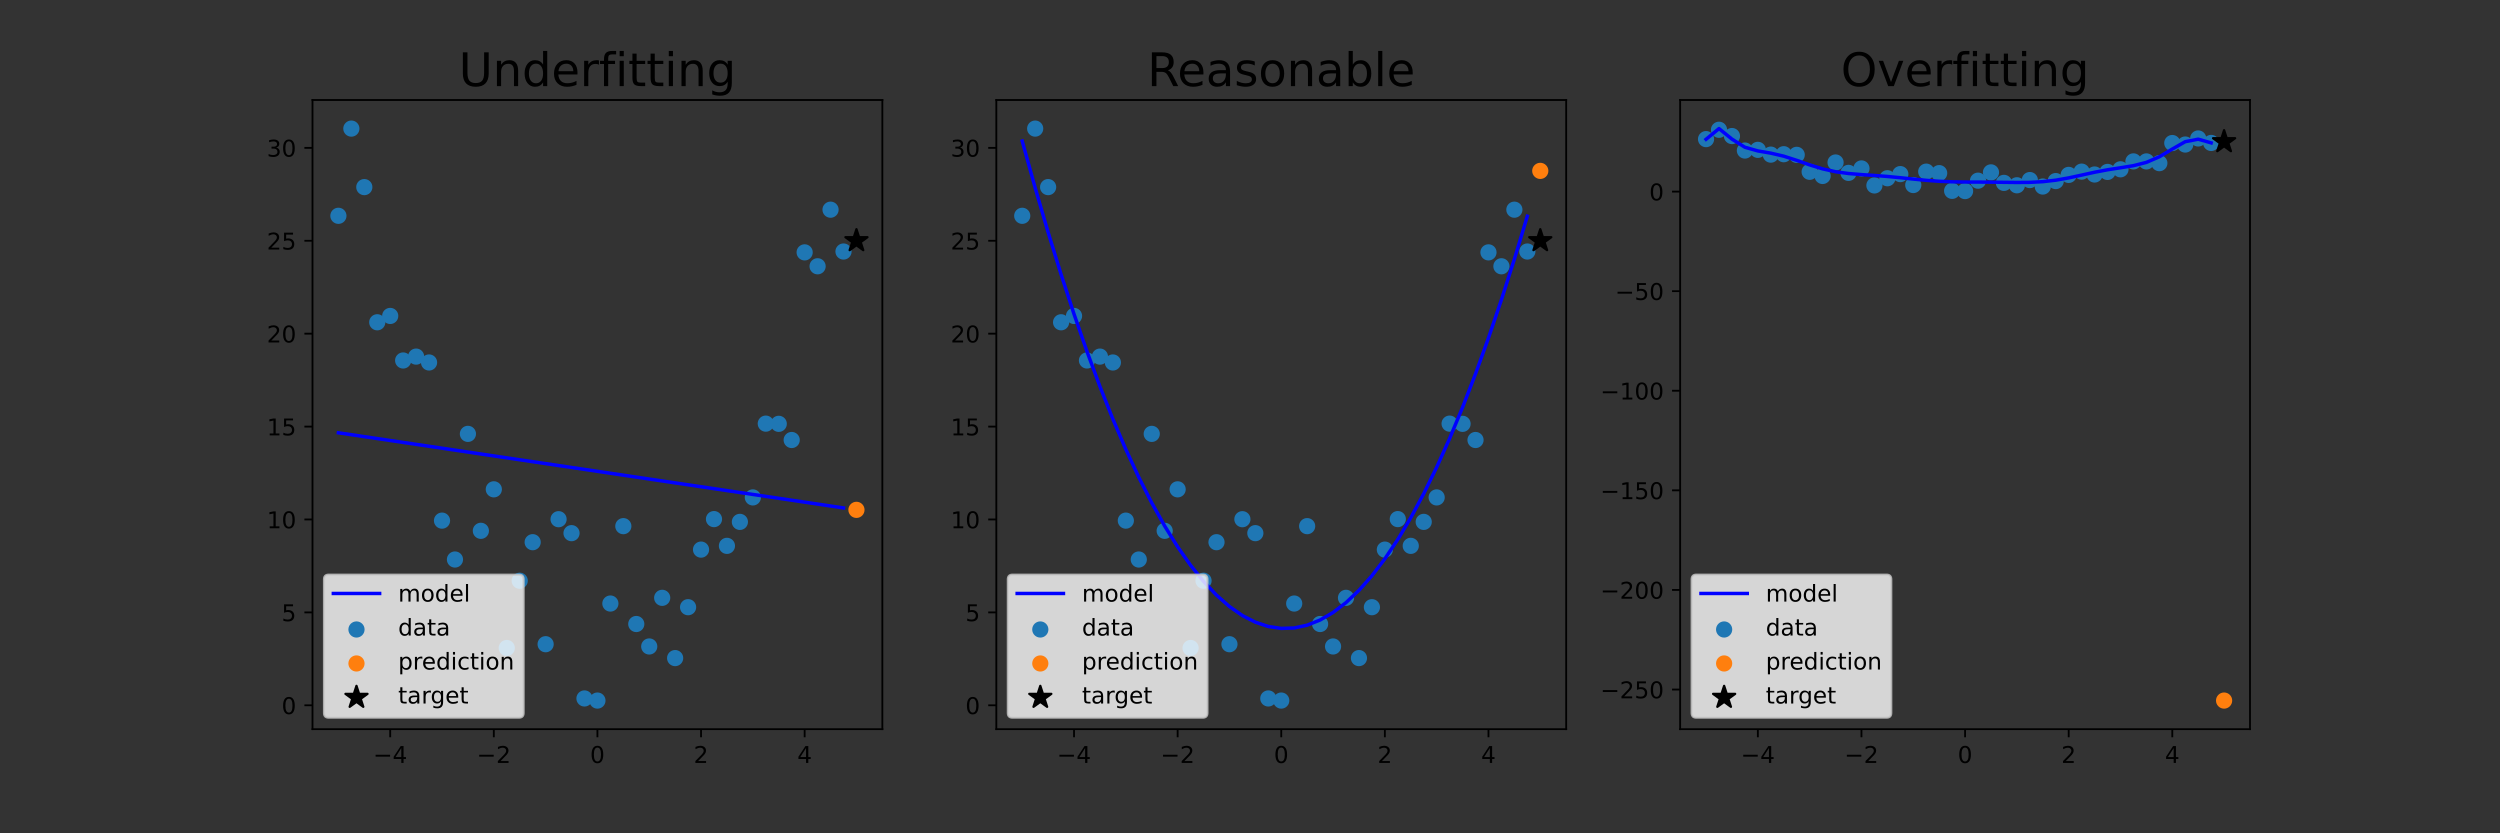 <?xml version="1.0" encoding="utf-8" standalone="no"?>
<!DOCTYPE svg PUBLIC "-//W3C//DTD SVG 1.1//EN"
  "http://www.w3.org/Graphics/SVG/1.1/DTD/svg11.dtd">
<!-- Created with matplotlib (https://matplotlib.org/) -->
<svg height="360pt" version="1.1" viewBox="0 0 1080 360" width="1080pt" xmlns="http://www.w3.org/2000/svg" xmlns:xlink="http://www.w3.org/1999/xlink">
 <rect x="0" y="0" width="1080" height="360" fill="#333333" stroke="none"/>
 <defs>
  <style type="text/css">*{stroke-linecap:butt;stroke-linejoin:round;}</style>
 </defs>
 <g id="figure_1">
  <g id="patch_1">
   <path d="M 0 360 
L 1080 360 
L 1080 0 
L 0 0 
z
" style="fill:none;"/>
  </g>
  <g id="axes_1">
   <g id="patch_2">
    <path d="M 135 315 
L 381.176 315 
L 381.176 43.2 
L 135 43.2 
z
" style="fill:none;"/>
   </g>
   <g id="PathCollection_1">
    <defs>
     <path d="M 0 3 
C 0.796 3 1.559 2.684 2.121 2.121 
C 2.684 1.559 3 0.796 3 0 
C 3 -0.796 2.684 -1.559 2.121 -2.121 
C 1.559 -2.684 0.796 -3 0 -3 
C -0.796 -3 -1.559 -2.684 -2.121 -2.121 
C -2.684 -1.559 -3 -0.796 -3 0 
C -3 0.796 -2.684 1.559 -2.121 2.121 
C -1.559 2.684 -0.796 3 0 3 
z
" id="mae44c4debd" style="stroke:#1f77b4;"/>
    </defs>
    <g clip-path="url(#p3134bea284)">
     <use style="fill:#1f77b4;stroke:#1f77b4;" x="146.19" xlink:href="#mae44c4debd" y="93.227"/>
     <use style="fill:#1f77b4;stroke:#1f77b4;" x="151.785" xlink:href="#mae44c4debd" y="55.555"/>
     <use style="fill:#1f77b4;stroke:#1f77b4;" x="157.38" xlink:href="#mae44c4debd" y="80.832"/>
     <use style="fill:#1f77b4;stroke:#1f77b4;" x="162.975" xlink:href="#mae44c4debd" y="139.225"/>
     <use style="fill:#1f77b4;stroke:#1f77b4;" x="168.57" xlink:href="#mae44c4debd" y="136.487"/>
     <use style="fill:#1f77b4;stroke:#1f77b4;" x="174.164" xlink:href="#mae44c4debd" y="155.727"/>
     <use style="fill:#1f77b4;stroke:#1f77b4;" x="179.759" xlink:href="#mae44c4debd" y="154.053"/>
     <use style="fill:#1f77b4;stroke:#1f77b4;" x="185.354" xlink:href="#mae44c4debd" y="156.592"/>
     <use style="fill:#1f77b4;stroke:#1f77b4;" x="190.949" xlink:href="#mae44c4debd" y="224.911"/>
     <use style="fill:#1f77b4;stroke:#1f77b4;" x="196.544" xlink:href="#mae44c4debd" y="241.708"/>
     <use style="fill:#1f77b4;stroke:#1f77b4;" x="202.139" xlink:href="#mae44c4debd" y="187.432"/>
     <use style="fill:#1f77b4;stroke:#1f77b4;" x="207.734" xlink:href="#mae44c4debd" y="229.313"/>
     <use style="fill:#1f77b4;stroke:#1f77b4;" x="213.329" xlink:href="#mae44c4debd" y="211.391"/>
     <use style="fill:#1f77b4;stroke:#1f77b4;" x="218.924" xlink:href="#mae44c4debd" y="279.936"/>
     <use style="fill:#1f77b4;stroke:#1f77b4;" x="224.519" xlink:href="#mae44c4debd" y="250.876"/>
     <use style="fill:#1f77b4;stroke:#1f77b4;" x="230.114" xlink:href="#mae44c4debd" y="234.228"/>
     <use style="fill:#1f77b4;stroke:#1f77b4;" x="235.709" xlink:href="#mae44c4debd" y="278.298"/>
     <use style="fill:#1f77b4;stroke:#1f77b4;" x="241.303" xlink:href="#mae44c4debd" y="224.296"/>
     <use style="fill:#1f77b4;stroke:#1f77b4;" x="246.898" xlink:href="#mae44c4debd" y="230.323"/>
     <use style="fill:#1f77b4;stroke:#1f77b4;" x="252.493" xlink:href="#mae44c4debd" y="301.731"/>
     <use style="fill:#1f77b4;stroke:#1f77b4;" x="258.088" xlink:href="#mae44c4debd" y="302.645"/>
     <use style="fill:#1f77b4;stroke:#1f77b4;" x="263.683" xlink:href="#mae44c4debd" y="260.727"/>
     <use style="fill:#1f77b4;stroke:#1f77b4;" x="269.278" xlink:href="#mae44c4debd" y="227.296"/>
     <use style="fill:#1f77b4;stroke:#1f77b4;" x="274.873" xlink:href="#mae44c4debd" y="269.573"/>
     <use style="fill:#1f77b4;stroke:#1f77b4;" x="280.468" xlink:href="#mae44c4debd" y="279.274"/>
     <use style="fill:#1f77b4;stroke:#1f77b4;" x="286.063" xlink:href="#mae44c4debd" y="258.262"/>
     <use style="fill:#1f77b4;stroke:#1f77b4;" x="291.658" xlink:href="#mae44c4debd" y="284.296"/>
     <use style="fill:#1f77b4;stroke:#1f77b4;" x="297.253" xlink:href="#mae44c4debd" y="262.31"/>
     <use style="fill:#1f77b4;stroke:#1f77b4;" x="302.848" xlink:href="#mae44c4debd" y="237.431"/>
     <use style="fill:#1f77b4;stroke:#1f77b4;" x="308.443" xlink:href="#mae44c4debd" y="224.252"/>
     <use style="fill:#1f77b4;stroke:#1f77b4;" x="314.037" xlink:href="#mae44c4debd" y="235.809"/>
     <use style="fill:#1f77b4;stroke:#1f77b4;" x="319.632" xlink:href="#mae44c4debd" y="225.452"/>
     <use style="fill:#1f77b4;stroke:#1f77b4;" x="325.227" xlink:href="#mae44c4debd" y="214.883"/>
     <use style="fill:#1f77b4;stroke:#1f77b4;" x="330.822" xlink:href="#mae44c4debd" y="183.01"/>
     <use style="fill:#1f77b4;stroke:#1f77b4;" x="336.417" xlink:href="#mae44c4debd" y="183.096"/>
     <use style="fill:#1f77b4;stroke:#1f77b4;" x="342.012" xlink:href="#mae44c4debd" y="190.083"/>
     <use style="fill:#1f77b4;stroke:#1f77b4;" x="347.607" xlink:href="#mae44c4debd" y="109.023"/>
     <use style="fill:#1f77b4;stroke:#1f77b4;" x="353.202" xlink:href="#mae44c4debd" y="115.033"/>
     <use style="fill:#1f77b4;stroke:#1f77b4;" x="358.797" xlink:href="#mae44c4debd" y="90.584"/>
     <use style="fill:#1f77b4;stroke:#1f77b4;" x="364.392" xlink:href="#mae44c4debd" y="108.656"/>
    </g>
   </g>
   <g id="PathCollection_2">
    <defs>
     <path d="M 0 3 
C 0.796 3 1.559 2.684 2.121 2.121 
C 2.684 1.559 3 0.796 3 0 
C 3 -0.796 2.684 -1.559 2.121 -2.121 
C 1.559 -2.684 0.796 -3 0 -3 
C -0.796 -3 -1.559 -2.684 -2.121 -2.121 
C -2.684 -1.559 -3 -0.796 -3 0 
C -3 0.796 -2.684 1.559 -2.121 2.121 
C -1.559 2.684 -0.796 3 0 3 
z
" id="md4ec9410ed" style="stroke:#ff7f0e;"/>
    </defs>
    <g clip-path="url(#p3134bea284)">
     <use style="fill:#ff7f0e;stroke:#ff7f0e;" x="369.987" xlink:href="#md4ec9410ed" y="220.257"/>
    </g>
   </g>
   <g id="PathCollection_3">
    <defs>
     <path d="M 0 -5 
L -1.123 -1.545 
L -4.755 -1.545 
L -1.816 0.59 
L -2.939 4.045 
L -0 1.91 
L 2.939 4.045 
L 1.816 0.59 
L 4.755 -1.545 
L 1.123 -1.545 
z
" id="m649efeecb3" style="stroke:#000000;"/>
    </defs>
    <g clip-path="url(#p3134bea284)">
     <use style="stroke:#000000;" x="369.987" xlink:href="#m649efeecb3" y="104.012"/>
    </g>
   </g>
   <g id="matplotlib.axis_1">
    <g id="xtick_1">
     <g id="line2d_1">
      <defs>
       <path d="M 0 0 
L 0 3.5 
" id="mc86f9c9533" style="stroke:#000000;stroke-width:0.8;"/>
      </defs>
      <g>
       <use style="stroke:#000000;stroke-width:0.8;" x="168.57" xlink:href="#mc86f9c9533" y="315"/>
      </g>
     </g>
     <g id="text_1">
      <!-- −4 -->
      <g transform="translate(161.198 329.598)scale(0.1 -0.1)">
       <defs>
        <path d="M 10.594 35.5 
L 73.188 35.5 
L 73.188 27.203 
L 10.594 27.203 
z
" id="DejaVuSans-8722"/>
        <path d="M 37.797 64.312 
L 12.891 25.391 
L 37.797 25.391 
z
M 35.203 72.906 
L 47.609 72.906 
L 47.609 25.391 
L 58.016 25.391 
L 58.016 17.188 
L 47.609 17.188 
L 47.609 0 
L 37.797 0 
L 37.797 17.188 
L 4.891 17.188 
L 4.891 26.703 
z
" id="DejaVuSans-52"/>
       </defs>
       <use xlink:href="#DejaVuSans-8722"/>
       <use x="83.789" xlink:href="#DejaVuSans-52"/>
      </g>
     </g>
    </g>
    <g id="xtick_2">
     <g id="line2d_2">
      <g>
       <use style="stroke:#000000;stroke-width:0.8;" x="213.329" xlink:href="#mc86f9c9533" y="315"/>
      </g>
     </g>
     <g id="text_2">
      <!-- −2 -->
      <g transform="translate(205.958 329.598)scale(0.1 -0.1)">
       <defs>
        <path d="M 19.188 8.297 
L 53.609 8.297 
L 53.609 0 
L 7.328 0 
L 7.328 8.297 
Q 12.938 14.109 22.625 23.891 
Q 32.328 33.688 34.812 36.531 
Q 39.547 41.844 41.422 45.531 
Q 43.312 49.219 43.312 52.781 
Q 43.312 58.594 39.234 62.25 
Q 35.156 65.922 28.609 65.922 
Q 23.969 65.922 18.812 64.312 
Q 13.672 62.703 7.812 59.422 
L 7.812 69.391 
Q 13.766 71.781 18.938 73 
Q 24.125 74.219 28.422 74.219 
Q 39.75 74.219 46.484 68.547 
Q 53.219 62.891 53.219 53.422 
Q 53.219 48.922 51.531 44.891 
Q 49.859 40.875 45.406 35.406 
Q 44.188 33.984 37.641 27.219 
Q 31.109 20.453 19.188 8.297 
z
" id="DejaVuSans-50"/>
       </defs>
       <use xlink:href="#DejaVuSans-8722"/>
       <use x="83.789" xlink:href="#DejaVuSans-50"/>
      </g>
     </g>
    </g>
    <g id="xtick_3">
     <g id="line2d_3">
      <g>
       <use style="stroke:#000000;stroke-width:0.8;" x="258.088" xlink:href="#mc86f9c9533" y="315"/>
      </g>
     </g>
     <g id="text_3">
      <!-- 0 -->
      <g transform="translate(254.907 329.598)scale(0.1 -0.1)">
       <defs>
        <path d="M 31.781 66.406 
Q 24.172 66.406 20.328 58.906 
Q 16.5 51.422 16.5 36.375 
Q 16.5 21.391 20.328 13.891 
Q 24.172 6.391 31.781 6.391 
Q 39.453 6.391 43.281 13.891 
Q 47.125 21.391 47.125 36.375 
Q 47.125 51.422 43.281 58.906 
Q 39.453 66.406 31.781 66.406 
z
M 31.781 74.219 
Q 44.047 74.219 50.516 64.516 
Q 56.984 54.828 56.984 36.375 
Q 56.984 17.969 50.516 8.266 
Q 44.047 -1.422 31.781 -1.422 
Q 19.531 -1.422 13.062 8.266 
Q 6.594 17.969 6.594 36.375 
Q 6.594 54.828 13.062 64.516 
Q 19.531 74.219 31.781 74.219 
z
" id="DejaVuSans-48"/>
       </defs>
       <use xlink:href="#DejaVuSans-48"/>
      </g>
     </g>
    </g>
    <g id="xtick_4">
     <g id="line2d_4">
      <g>
       <use style="stroke:#000000;stroke-width:0.8;" x="302.848" xlink:href="#mc86f9c9533" y="315"/>
      </g>
     </g>
     <g id="text_4">
      <!-- 2 -->
      <g transform="translate(299.666 329.598)scale(0.1 -0.1)">
       <use xlink:href="#DejaVuSans-50"/>
      </g>
     </g>
    </g>
    <g id="xtick_5">
     <g id="line2d_5">
      <g>
       <use style="stroke:#000000;stroke-width:0.8;" x="347.607" xlink:href="#mc86f9c9533" y="315"/>
      </g>
     </g>
     <g id="text_5">
      <!-- 4 -->
      <g transform="translate(344.426 329.598)scale(0.1 -0.1)">
       <use xlink:href="#DejaVuSans-52"/>
      </g>
     </g>
    </g>
   </g>
   <g id="matplotlib.axis_2">
    <g id="ytick_1">
     <g id="line2d_6">
      <defs>
       <path d="M 0 0 
L -3.5 0 
" id="m748279059e" style="stroke:#000000;stroke-width:0.8;"/>
      </defs>
      <g>
       <use style="stroke:#000000;stroke-width:0.8;" x="135" xlink:href="#m748279059e" y="304.688"/>
      </g>
     </g>
     <g id="text_6">
      <!-- 0 -->
      <g transform="translate(121.638 308.487)scale(0.1 -0.1)">
       <use xlink:href="#DejaVuSans-48"/>
      </g>
     </g>
    </g>
    <g id="ytick_2">
     <g id="line2d_7">
      <g>
       <use style="stroke:#000000;stroke-width:0.8;" x="135" xlink:href="#m748279059e" y="264.553"/>
      </g>
     </g>
     <g id="text_7">
      <!-- 5 -->
      <g transform="translate(121.638 268.352)scale(0.1 -0.1)">
       <defs>
        <path d="M 10.797 72.906 
L 49.516 72.906 
L 49.516 64.594 
L 19.828 64.594 
L 19.828 46.734 
Q 21.969 47.469 24.109 47.828 
Q 26.266 48.188 28.422 48.188 
Q 40.625 48.188 47.75 41.5 
Q 54.891 34.812 54.891 23.391 
Q 54.891 11.625 47.562 5.094 
Q 40.234 -1.422 26.906 -1.422 
Q 22.312 -1.422 17.547 -0.641 
Q 12.797 0.141 7.719 1.703 
L 7.719 11.625 
Q 12.109 9.234 16.797 8.062 
Q 21.484 6.891 26.703 6.891 
Q 35.156 6.891 40.078 11.328 
Q 45.016 15.766 45.016 23.391 
Q 45.016 31 40.078 35.438 
Q 35.156 39.891 26.703 39.891 
Q 22.75 39.891 18.812 39.016 
Q 14.891 38.141 10.797 36.281 
z
" id="DejaVuSans-53"/>
       </defs>
       <use xlink:href="#DejaVuSans-53"/>
      </g>
     </g>
    </g>
    <g id="ytick_3">
     <g id="line2d_8">
      <g>
       <use style="stroke:#000000;stroke-width:0.8;" x="135" xlink:href="#m748279059e" y="224.418"/>
      </g>
     </g>
     <g id="text_8">
      <!-- 10 -->
      <g transform="translate(115.275 228.217)scale(0.1 -0.1)">
       <defs>
        <path d="M 12.406 8.297 
L 28.516 8.297 
L 28.516 63.922 
L 10.984 60.406 
L 10.984 69.391 
L 28.422 72.906 
L 38.281 72.906 
L 38.281 8.297 
L 54.391 8.297 
L 54.391 0 
L 12.406 0 
z
" id="DejaVuSans-49"/>
       </defs>
       <use xlink:href="#DejaVuSans-49"/>
       <use x="63.623" xlink:href="#DejaVuSans-48"/>
      </g>
     </g>
    </g>
    <g id="ytick_4">
     <g id="line2d_9">
      <g>
       <use style="stroke:#000000;stroke-width:0.8;" x="135" xlink:href="#m748279059e" y="184.283"/>
      </g>
     </g>
     <g id="text_9">
      <!-- 15 -->
      <g transform="translate(115.275 188.082)scale(0.1 -0.1)">
       <use xlink:href="#DejaVuSans-49"/>
       <use x="63.623" xlink:href="#DejaVuSans-53"/>
      </g>
     </g>
    </g>
    <g id="ytick_5">
     <g id="line2d_10">
      <g>
       <use style="stroke:#000000;stroke-width:0.8;" x="135" xlink:href="#m748279059e" y="144.148"/>
      </g>
     </g>
     <g id="text_10">
      <!-- 20 -->
      <g transform="translate(115.275 147.947)scale(0.1 -0.1)">
       <use xlink:href="#DejaVuSans-50"/>
       <use x="63.623" xlink:href="#DejaVuSans-48"/>
      </g>
     </g>
    </g>
    <g id="ytick_6">
     <g id="line2d_11">
      <g>
       <use style="stroke:#000000;stroke-width:0.8;" x="135" xlink:href="#m748279059e" y="104.012"/>
      </g>
     </g>
     <g id="text_11">
      <!-- 25 -->
      <g transform="translate(115.275 107.812)scale(0.1 -0.1)">
       <use xlink:href="#DejaVuSans-50"/>
       <use x="63.623" xlink:href="#DejaVuSans-53"/>
      </g>
     </g>
    </g>
    <g id="ytick_7">
     <g id="line2d_12">
      <g>
       <use style="stroke:#000000;stroke-width:0.8;" x="135" xlink:href="#m748279059e" y="63.877"/>
      </g>
     </g>
     <g id="text_12">
      <!-- 30 -->
      <g transform="translate(115.275 67.676)scale(0.1 -0.1)">
       <defs>
        <path d="M 40.578 39.312 
Q 47.656 37.797 51.625 33 
Q 55.609 28.219 55.609 21.188 
Q 55.609 10.406 48.188 4.484 
Q 40.766 -1.422 27.094 -1.422 
Q 22.516 -1.422 17.656 -0.516 
Q 12.797 0.391 7.625 2.203 
L 7.625 11.719 
Q 11.719 9.328 16.594 8.109 
Q 21.484 6.891 26.812 6.891 
Q 36.078 6.891 40.938 10.547 
Q 45.797 14.203 45.797 21.188 
Q 45.797 27.641 41.281 31.266 
Q 36.766 34.906 28.719 34.906 
L 20.219 34.906 
L 20.219 43.016 
L 29.109 43.016 
Q 36.375 43.016 40.234 45.922 
Q 44.094 48.828 44.094 54.297 
Q 44.094 59.906 40.109 62.906 
Q 36.141 65.922 28.719 65.922 
Q 24.656 65.922 20.016 65.031 
Q 15.375 64.156 9.812 62.312 
L 9.812 71.094 
Q 15.438 72.656 20.344 73.438 
Q 25.25 74.219 29.594 74.219 
Q 40.828 74.219 47.359 69.109 
Q 53.906 64.016 53.906 55.328 
Q 53.906 49.266 50.438 45.094 
Q 46.969 40.922 40.578 39.312 
z
" id="DejaVuSans-51"/>
       </defs>
       <use xlink:href="#DejaVuSans-51"/>
       <use x="63.623" xlink:href="#DejaVuSans-48"/>
      </g>
     </g>
    </g>
   </g>
   <g id="line2d_13">
    <path clip-path="url(#p3134bea284)" d="M 146.19 186.967 
L 151.785 187.799 
L 157.38 188.632 
L 162.975 189.464 
L 168.57 190.296 
L 174.164 191.128 
L 179.759 191.961 
L 185.354 192.793 
L 190.949 193.625 
L 196.544 194.457 
L 202.139 195.29 
L 207.734 196.122 
L 213.329 196.954 
L 218.924 197.786 
L 224.519 198.619 
L 230.114 199.451 
L 235.709 200.283 
L 241.303 201.115 
L 246.898 201.948 
L 252.493 202.78 
L 258.088 203.612 
L 263.683 204.444 
L 269.278 205.277 
L 274.873 206.109 
L 280.468 206.941 
L 286.063 207.773 
L 291.658 208.606 
L 297.253 209.438 
L 302.848 210.27 
L 308.443 211.102 
L 314.037 211.935 
L 319.632 212.767 
L 325.227 213.599 
L 330.822 214.431 
L 336.417 215.264 
L 342.012 216.096 
L 347.607 216.928 
L 353.202 217.76 
L 358.797 218.593 
L 364.392 219.425 
" style="fill:none;stroke:#0000ff;stroke-linecap:square;stroke-width:1.5;"/>
   </g>
   <g id="patch_3">
    <path d="M 135 315 
L 135 43.2 
" style="fill:none;stroke:#000000;stroke-linecap:square;stroke-linejoin:miter;stroke-width:0.8;"/>
   </g>
   <g id="patch_4">
    <path d="M 381.176 315 
L 381.176 43.2 
" style="fill:none;stroke:#000000;stroke-linecap:square;stroke-linejoin:miter;stroke-width:0.8;"/>
   </g>
   <g id="patch_5">
    <path d="M 135 315 
L 381.176 315 
" style="fill:none;stroke:#000000;stroke-linecap:square;stroke-linejoin:miter;stroke-width:0.8;"/>
   </g>
   <g id="patch_6">
    <path d="M 135 43.2 
L 381.176 43.2 
" style="fill:none;stroke:#000000;stroke-linecap:square;stroke-linejoin:miter;stroke-width:0.8;"/>
   </g>
   <g id="text_13">
    <!-- Underfitting -->
    <g transform="translate(198.216 37.2)scale(0.2 -0.2)">
     <defs>
      <path d="M 8.688 72.906 
L 18.609 72.906 
L 18.609 28.609 
Q 18.609 16.891 22.844 11.734 
Q 27.094 6.594 36.625 6.594 
Q 46.094 6.594 50.344 11.734 
Q 54.594 16.891 54.594 28.609 
L 54.594 72.906 
L 64.5 72.906 
L 64.5 27.391 
Q 64.5 13.141 57.438 5.859 
Q 50.391 -1.422 36.625 -1.422 
Q 22.797 -1.422 15.734 5.859 
Q 8.688 13.141 8.688 27.391 
z
" id="DejaVuSans-85"/>
      <path d="M 54.891 33.016 
L 54.891 0 
L 45.906 0 
L 45.906 32.719 
Q 45.906 40.484 42.875 44.328 
Q 39.844 48.188 33.797 48.188 
Q 26.516 48.188 22.312 43.547 
Q 18.109 38.922 18.109 30.906 
L 18.109 0 
L 9.078 0 
L 9.078 54.688 
L 18.109 54.688 
L 18.109 46.188 
Q 21.344 51.125 25.703 53.562 
Q 30.078 56 35.797 56 
Q 45.219 56 50.047 50.172 
Q 54.891 44.344 54.891 33.016 
z
" id="DejaVuSans-110"/>
      <path d="M 45.406 46.391 
L 45.406 75.984 
L 54.391 75.984 
L 54.391 0 
L 45.406 0 
L 45.406 8.203 
Q 42.578 3.328 38.25 0.953 
Q 33.938 -1.422 27.875 -1.422 
Q 17.969 -1.422 11.734 6.484 
Q 5.516 14.406 5.516 27.297 
Q 5.516 40.188 11.734 48.094 
Q 17.969 56 27.875 56 
Q 33.938 56 38.25 53.625 
Q 42.578 51.266 45.406 46.391 
z
M 14.797 27.297 
Q 14.797 17.391 18.875 11.75 
Q 22.953 6.109 30.078 6.109 
Q 37.203 6.109 41.297 11.75 
Q 45.406 17.391 45.406 27.297 
Q 45.406 37.203 41.297 42.844 
Q 37.203 48.484 30.078 48.484 
Q 22.953 48.484 18.875 42.844 
Q 14.797 37.203 14.797 27.297 
z
" id="DejaVuSans-100"/>
      <path d="M 56.203 29.594 
L 56.203 25.203 
L 14.891 25.203 
Q 15.484 15.922 20.484 11.062 
Q 25.484 6.203 34.422 6.203 
Q 39.594 6.203 44.453 7.469 
Q 49.312 8.734 54.109 11.281 
L 54.109 2.781 
Q 49.266 0.734 44.188 -0.344 
Q 39.109 -1.422 33.891 -1.422 
Q 20.797 -1.422 13.156 6.188 
Q 5.516 13.812 5.516 26.812 
Q 5.516 40.234 12.766 48.109 
Q 20.016 56 32.328 56 
Q 43.359 56 49.781 48.891 
Q 56.203 41.797 56.203 29.594 
z
M 47.219 32.234 
Q 47.125 39.594 43.094 43.984 
Q 39.062 48.391 32.422 48.391 
Q 24.906 48.391 20.391 44.141 
Q 15.875 39.891 15.188 32.172 
z
" id="DejaVuSans-101"/>
      <path d="M 41.109 46.297 
Q 39.594 47.172 37.812 47.578 
Q 36.031 48 33.891 48 
Q 26.266 48 22.188 43.047 
Q 18.109 38.094 18.109 28.812 
L 18.109 0 
L 9.078 0 
L 9.078 54.688 
L 18.109 54.688 
L 18.109 46.188 
Q 20.953 51.172 25.484 53.578 
Q 30.031 56 36.531 56 
Q 37.453 56 38.578 55.875 
Q 39.703 55.766 41.062 55.516 
z
" id="DejaVuSans-114"/>
      <path d="M 37.109 75.984 
L 37.109 68.5 
L 28.516 68.5 
Q 23.688 68.5 21.797 66.547 
Q 19.922 64.594 19.922 59.516 
L 19.922 54.688 
L 34.719 54.688 
L 34.719 47.703 
L 19.922 47.703 
L 19.922 0 
L 10.891 0 
L 10.891 47.703 
L 2.297 47.703 
L 2.297 54.688 
L 10.891 54.688 
L 10.891 58.5 
Q 10.891 67.625 15.141 71.797 
Q 19.391 75.984 28.609 75.984 
z
" id="DejaVuSans-102"/>
      <path d="M 9.422 54.688 
L 18.406 54.688 
L 18.406 0 
L 9.422 0 
z
M 9.422 75.984 
L 18.406 75.984 
L 18.406 64.594 
L 9.422 64.594 
z
" id="DejaVuSans-105"/>
      <path d="M 18.312 70.219 
L 18.312 54.688 
L 36.812 54.688 
L 36.812 47.703 
L 18.312 47.703 
L 18.312 18.016 
Q 18.312 11.328 20.141 9.422 
Q 21.969 7.516 27.594 7.516 
L 36.812 7.516 
L 36.812 0 
L 27.594 0 
Q 17.188 0 13.234 3.875 
Q 9.281 7.766 9.281 18.016 
L 9.281 47.703 
L 2.688 47.703 
L 2.688 54.688 
L 9.281 54.688 
L 9.281 70.219 
z
" id="DejaVuSans-116"/>
      <path d="M 45.406 27.984 
Q 45.406 37.75 41.375 43.109 
Q 37.359 48.484 30.078 48.484 
Q 22.859 48.484 18.828 43.109 
Q 14.797 37.75 14.797 27.984 
Q 14.797 18.266 18.828 12.891 
Q 22.859 7.516 30.078 7.516 
Q 37.359 7.516 41.375 12.891 
Q 45.406 18.266 45.406 27.984 
z
M 54.391 6.781 
Q 54.391 -7.172 48.188 -13.984 
Q 42 -20.797 29.203 -20.797 
Q 24.469 -20.797 20.266 -20.094 
Q 16.062 -19.391 12.109 -17.922 
L 12.109 -9.188 
Q 16.062 -11.328 19.922 -12.344 
Q 23.781 -13.375 27.781 -13.375 
Q 36.625 -13.375 41.016 -8.766 
Q 45.406 -4.156 45.406 5.172 
L 45.406 9.625 
Q 42.625 4.781 38.281 2.391 
Q 33.938 0 27.875 0 
Q 17.828 0 11.672 7.656 
Q 5.516 15.328 5.516 27.984 
Q 5.516 40.672 11.672 48.328 
Q 17.828 56 27.875 56 
Q 33.938 56 38.281 53.609 
Q 42.625 51.219 45.406 46.391 
L 45.406 54.688 
L 54.391 54.688 
z
" id="DejaVuSans-103"/>
     </defs>
     <use xlink:href="#DejaVuSans-85"/>
     <use x="73.193" xlink:href="#DejaVuSans-110"/>
     <use x="136.572" xlink:href="#DejaVuSans-100"/>
     <use x="200.049" xlink:href="#DejaVuSans-101"/>
     <use x="261.572" xlink:href="#DejaVuSans-114"/>
     <use x="302.686" xlink:href="#DejaVuSans-102"/>
     <use x="337.891" xlink:href="#DejaVuSans-105"/>
     <use x="365.674" xlink:href="#DejaVuSans-116"/>
     <use x="404.883" xlink:href="#DejaVuSans-116"/>
     <use x="444.092" xlink:href="#DejaVuSans-105"/>
     <use x="471.875" xlink:href="#DejaVuSans-110"/>
     <use x="535.254" xlink:href="#DejaVuSans-103"/>
    </g>
   </g>
   <g id="legend_1">
    <g id="patch_7">
     <path d="M 142 310 
L 224.167 310 
Q 226.167 310 226.167 308 
L 226.167 250.287 
Q 226.167 248.287 224.167 248.287 
L 142 248.287 
Q 140 248.287 140 250.287 
L 140 308 
Q 140 310 142 310 
z
" style="fill:#ffffff;opacity:0.8;stroke:#cccccc;stroke-linejoin:miter;"/>
    </g>
    <g id="line2d_14">
     <path d="M 144 256.386 
L 164 256.386 
" style="fill:none;stroke:#0000ff;stroke-linecap:square;stroke-width:1.5;"/>
    </g>
    <g id="line2d_15"/>
    <g id="text_14">
     <!-- model -->
     <g transform="translate(172 259.886)scale(0.1 -0.1)">
      <defs>
       <path d="M 52 44.188 
Q 55.375 50.25 60.062 53.125 
Q 64.75 56 71.094 56 
Q 79.641 56 84.281 50.016 
Q 88.922 44.047 88.922 33.016 
L 88.922 0 
L 79.891 0 
L 79.891 32.719 
Q 79.891 40.578 77.094 44.375 
Q 74.312 48.188 68.609 48.188 
Q 61.625 48.188 57.562 43.547 
Q 53.516 38.922 53.516 30.906 
L 53.516 0 
L 44.484 0 
L 44.484 32.719 
Q 44.484 40.625 41.703 44.406 
Q 38.922 48.188 33.109 48.188 
Q 26.219 48.188 22.156 43.531 
Q 18.109 38.875 18.109 30.906 
L 18.109 0 
L 9.078 0 
L 9.078 54.688 
L 18.109 54.688 
L 18.109 46.188 
Q 21.188 51.219 25.484 53.609 
Q 29.781 56 35.688 56 
Q 41.656 56 45.828 52.969 
Q 50 49.953 52 44.188 
z
" id="DejaVuSans-109"/>
       <path d="M 30.609 48.391 
Q 23.391 48.391 19.188 42.75 
Q 14.984 37.109 14.984 27.297 
Q 14.984 17.484 19.156 11.844 
Q 23.344 6.203 30.609 6.203 
Q 37.797 6.203 41.984 11.859 
Q 46.188 17.531 46.188 27.297 
Q 46.188 37.016 41.984 42.703 
Q 37.797 48.391 30.609 48.391 
z
M 30.609 56 
Q 42.328 56 49.016 48.375 
Q 55.719 40.766 55.719 27.297 
Q 55.719 13.875 49.016 6.219 
Q 42.328 -1.422 30.609 -1.422 
Q 18.844 -1.422 12.172 6.219 
Q 5.516 13.875 5.516 27.297 
Q 5.516 40.766 12.172 48.375 
Q 18.844 56 30.609 56 
z
" id="DejaVuSans-111"/>
       <path d="M 9.422 75.984 
L 18.406 75.984 
L 18.406 0 
L 9.422 0 
z
" id="DejaVuSans-108"/>
      </defs>
      <use xlink:href="#DejaVuSans-109"/>
      <use x="97.412" xlink:href="#DejaVuSans-111"/>
      <use x="158.594" xlink:href="#DejaVuSans-100"/>
      <use x="222.07" xlink:href="#DejaVuSans-101"/>
      <use x="283.594" xlink:href="#DejaVuSans-108"/>
     </g>
    </g>
    <g id="PathCollection_4">
     <g>
      <use style="fill:#1f77b4;stroke:#1f77b4;" x="154" xlink:href="#mae44c4debd" y="271.939"/>
     </g>
    </g>
    <g id="text_15">
     <!-- data -->
     <g transform="translate(172 274.564)scale(0.1 -0.1)">
      <defs>
       <path d="M 34.281 27.484 
Q 23.391 27.484 19.188 25 
Q 14.984 22.516 14.984 16.5 
Q 14.984 11.719 18.141 8.906 
Q 21.297 6.109 26.703 6.109 
Q 34.188 6.109 38.703 11.406 
Q 43.219 16.703 43.219 25.484 
L 43.219 27.484 
z
M 52.203 31.203 
L 52.203 0 
L 43.219 0 
L 43.219 8.297 
Q 40.141 3.328 35.547 0.953 
Q 30.953 -1.422 24.312 -1.422 
Q 15.922 -1.422 10.953 3.297 
Q 6 8.016 6 15.922 
Q 6 25.141 12.172 29.828 
Q 18.359 34.516 30.609 34.516 
L 43.219 34.516 
L 43.219 35.406 
Q 43.219 41.609 39.141 45 
Q 35.062 48.391 27.688 48.391 
Q 23 48.391 18.547 47.266 
Q 14.109 46.141 10.016 43.891 
L 10.016 52.203 
Q 14.938 54.109 19.578 55.047 
Q 24.219 56 28.609 56 
Q 40.484 56 46.344 49.844 
Q 52.203 43.703 52.203 31.203 
z
" id="DejaVuSans-97"/>
      </defs>
      <use xlink:href="#DejaVuSans-100"/>
      <use x="63.477" xlink:href="#DejaVuSans-97"/>
      <use x="124.756" xlink:href="#DejaVuSans-116"/>
      <use x="163.965" xlink:href="#DejaVuSans-97"/>
     </g>
    </g>
    <g id="PathCollection_5">
     <g>
      <use style="fill:#ff7f0e;stroke:#ff7f0e;" x="154" xlink:href="#md4ec9410ed" y="286.617"/>
     </g>
    </g>
    <g id="text_16">
     <!-- prediction -->
     <g transform="translate(172 289.242)scale(0.1 -0.1)">
      <defs>
       <path d="M 18.109 8.203 
L 18.109 -20.797 
L 9.078 -20.797 
L 9.078 54.688 
L 18.109 54.688 
L 18.109 46.391 
Q 20.953 51.266 25.266 53.625 
Q 29.594 56 35.594 56 
Q 45.562 56 51.781 48.094 
Q 58.016 40.188 58.016 27.297 
Q 58.016 14.406 51.781 6.484 
Q 45.562 -1.422 35.594 -1.422 
Q 29.594 -1.422 25.266 0.953 
Q 20.953 3.328 18.109 8.203 
z
M 48.688 27.297 
Q 48.688 37.203 44.609 42.844 
Q 40.531 48.484 33.406 48.484 
Q 26.266 48.484 22.188 42.844 
Q 18.109 37.203 18.109 27.297 
Q 18.109 17.391 22.188 11.75 
Q 26.266 6.109 33.406 6.109 
Q 40.531 6.109 44.609 11.75 
Q 48.688 17.391 48.688 27.297 
z
" id="DejaVuSans-112"/>
       <path d="M 48.781 52.594 
L 48.781 44.188 
Q 44.969 46.297 41.141 47.344 
Q 37.312 48.391 33.406 48.391 
Q 24.656 48.391 19.812 42.844 
Q 14.984 37.312 14.984 27.297 
Q 14.984 17.281 19.812 11.734 
Q 24.656 6.203 33.406 6.203 
Q 37.312 6.203 41.141 7.25 
Q 44.969 8.297 48.781 10.406 
L 48.781 2.094 
Q 45.016 0.344 40.984 -0.531 
Q 36.969 -1.422 32.422 -1.422 
Q 20.062 -1.422 12.781 6.344 
Q 5.516 14.109 5.516 27.297 
Q 5.516 40.672 12.859 48.328 
Q 20.219 56 33.016 56 
Q 37.156 56 41.109 55.141 
Q 45.062 54.297 48.781 52.594 
z
" id="DejaVuSans-99"/>
      </defs>
      <use xlink:href="#DejaVuSans-112"/>
      <use x="63.477" xlink:href="#DejaVuSans-114"/>
      <use x="102.34" xlink:href="#DejaVuSans-101"/>
      <use x="163.863" xlink:href="#DejaVuSans-100"/>
      <use x="227.34" xlink:href="#DejaVuSans-105"/>
      <use x="255.123" xlink:href="#DejaVuSans-99"/>
      <use x="310.104" xlink:href="#DejaVuSans-116"/>
      <use x="349.312" xlink:href="#DejaVuSans-105"/>
      <use x="377.096" xlink:href="#DejaVuSans-111"/>
      <use x="438.277" xlink:href="#DejaVuSans-110"/>
     </g>
    </g>
    <g id="PathCollection_6">
     <g>
      <use style="stroke:#000000;" x="154" xlink:href="#m649efeecb3" y="301.295"/>
     </g>
    </g>
    <g id="text_17">
     <!-- target -->
     <g transform="translate(172 303.92)scale(0.1 -0.1)">
      <use xlink:href="#DejaVuSans-116"/>
      <use x="39.209" xlink:href="#DejaVuSans-97"/>
      <use x="100.488" xlink:href="#DejaVuSans-114"/>
      <use x="139.852" xlink:href="#DejaVuSans-103"/>
      <use x="203.328" xlink:href="#DejaVuSans-101"/>
      <use x="264.852" xlink:href="#DejaVuSans-116"/>
     </g>
    </g>
   </g>
  </g>
  <g id="axes_2">
   <g id="patch_8">
    <path d="M 430.412 315 
L 676.588 315 
L 676.588 43.2 
L 430.412 43.2 
z
" style="fill:none;"/>
   </g>
   <g id="PathCollection_7">
    <g clip-path="url(#p345d91262e)">
     <use style="fill:#1f77b4;stroke:#1f77b4;" x="441.602" xlink:href="#mae44c4debd" y="93.227"/>
     <use style="fill:#1f77b4;stroke:#1f77b4;" x="447.197" xlink:href="#mae44c4debd" y="55.555"/>
     <use style="fill:#1f77b4;stroke:#1f77b4;" x="452.791" xlink:href="#mae44c4debd" y="80.832"/>
     <use style="fill:#1f77b4;stroke:#1f77b4;" x="458.386" xlink:href="#mae44c4debd" y="139.225"/>
     <use style="fill:#1f77b4;stroke:#1f77b4;" x="463.981" xlink:href="#mae44c4debd" y="136.487"/>
     <use style="fill:#1f77b4;stroke:#1f77b4;" x="469.576" xlink:href="#mae44c4debd" y="155.727"/>
     <use style="fill:#1f77b4;stroke:#1f77b4;" x="475.171" xlink:href="#mae44c4debd" y="154.053"/>
     <use style="fill:#1f77b4;stroke:#1f77b4;" x="480.766" xlink:href="#mae44c4debd" y="156.592"/>
     <use style="fill:#1f77b4;stroke:#1f77b4;" x="486.361" xlink:href="#mae44c4debd" y="224.911"/>
     <use style="fill:#1f77b4;stroke:#1f77b4;" x="491.956" xlink:href="#mae44c4debd" y="241.708"/>
     <use style="fill:#1f77b4;stroke:#1f77b4;" x="497.551" xlink:href="#mae44c4debd" y="187.432"/>
     <use style="fill:#1f77b4;stroke:#1f77b4;" x="503.146" xlink:href="#mae44c4debd" y="229.313"/>
     <use style="fill:#1f77b4;stroke:#1f77b4;" x="508.741" xlink:href="#mae44c4debd" y="211.391"/>
     <use style="fill:#1f77b4;stroke:#1f77b4;" x="514.336" xlink:href="#mae44c4debd" y="279.936"/>
     <use style="fill:#1f77b4;stroke:#1f77b4;" x="519.93" xlink:href="#mae44c4debd" y="250.876"/>
     <use style="fill:#1f77b4;stroke:#1f77b4;" x="525.525" xlink:href="#mae44c4debd" y="234.228"/>
     <use style="fill:#1f77b4;stroke:#1f77b4;" x="531.12" xlink:href="#mae44c4debd" y="278.298"/>
     <use style="fill:#1f77b4;stroke:#1f77b4;" x="536.715" xlink:href="#mae44c4debd" y="224.296"/>
     <use style="fill:#1f77b4;stroke:#1f77b4;" x="542.31" xlink:href="#mae44c4debd" y="230.323"/>
     <use style="fill:#1f77b4;stroke:#1f77b4;" x="547.905" xlink:href="#mae44c4debd" y="301.731"/>
     <use style="fill:#1f77b4;stroke:#1f77b4;" x="553.5" xlink:href="#mae44c4debd" y="302.645"/>
     <use style="fill:#1f77b4;stroke:#1f77b4;" x="559.095" xlink:href="#mae44c4debd" y="260.727"/>
     <use style="fill:#1f77b4;stroke:#1f77b4;" x="564.69" xlink:href="#mae44c4debd" y="227.296"/>
     <use style="fill:#1f77b4;stroke:#1f77b4;" x="570.285" xlink:href="#mae44c4debd" y="269.573"/>
     <use style="fill:#1f77b4;stroke:#1f77b4;" x="575.88" xlink:href="#mae44c4debd" y="279.274"/>
     <use style="fill:#1f77b4;stroke:#1f77b4;" x="581.475" xlink:href="#mae44c4debd" y="258.262"/>
     <use style="fill:#1f77b4;stroke:#1f77b4;" x="587.07" xlink:href="#mae44c4debd" y="284.296"/>
     <use style="fill:#1f77b4;stroke:#1f77b4;" x="592.664" xlink:href="#mae44c4debd" y="262.31"/>
     <use style="fill:#1f77b4;stroke:#1f77b4;" x="598.259" xlink:href="#mae44c4debd" y="237.431"/>
     <use style="fill:#1f77b4;stroke:#1f77b4;" x="603.854" xlink:href="#mae44c4debd" y="224.252"/>
     <use style="fill:#1f77b4;stroke:#1f77b4;" x="609.449" xlink:href="#mae44c4debd" y="235.809"/>
     <use style="fill:#1f77b4;stroke:#1f77b4;" x="615.044" xlink:href="#mae44c4debd" y="225.452"/>
     <use style="fill:#1f77b4;stroke:#1f77b4;" x="620.639" xlink:href="#mae44c4debd" y="214.883"/>
     <use style="fill:#1f77b4;stroke:#1f77b4;" x="626.234" xlink:href="#mae44c4debd" y="183.01"/>
     <use style="fill:#1f77b4;stroke:#1f77b4;" x="631.829" xlink:href="#mae44c4debd" y="183.096"/>
     <use style="fill:#1f77b4;stroke:#1f77b4;" x="637.424" xlink:href="#mae44c4debd" y="190.083"/>
     <use style="fill:#1f77b4;stroke:#1f77b4;" x="643.019" xlink:href="#mae44c4debd" y="109.023"/>
     <use style="fill:#1f77b4;stroke:#1f77b4;" x="648.614" xlink:href="#mae44c4debd" y="115.033"/>
     <use style="fill:#1f77b4;stroke:#1f77b4;" x="654.209" xlink:href="#mae44c4debd" y="90.584"/>
     <use style="fill:#1f77b4;stroke:#1f77b4;" x="659.803" xlink:href="#mae44c4debd" y="108.656"/>
    </g>
   </g>
   <g id="PathCollection_8">
    <g clip-path="url(#p345d91262e)">
     <use style="fill:#ff7f0e;stroke:#ff7f0e;" x="665.398" xlink:href="#md4ec9410ed" y="73.821"/>
    </g>
   </g>
   <g id="PathCollection_9">
    <g clip-path="url(#p345d91262e)">
     <use style="stroke:#000000;" x="665.398" xlink:href="#m649efeecb3" y="104.012"/>
    </g>
   </g>
   <g id="matplotlib.axis_3">
    <g id="xtick_6">
     <g id="line2d_16">
      <g>
       <use style="stroke:#000000;stroke-width:0.8;" x="463.981" xlink:href="#mc86f9c9533" y="315"/>
      </g>
     </g>
     <g id="text_18">
      <!-- −4 -->
      <g transform="translate(456.61 329.598)scale(0.1 -0.1)">
       <use xlink:href="#DejaVuSans-8722"/>
       <use x="83.789" xlink:href="#DejaVuSans-52"/>
      </g>
     </g>
    </g>
    <g id="xtick_7">
     <g id="line2d_17">
      <g>
       <use style="stroke:#000000;stroke-width:0.8;" x="508.741" xlink:href="#mc86f9c9533" y="315"/>
      </g>
     </g>
     <g id="text_19">
      <!-- −2 -->
      <g transform="translate(501.37 329.598)scale(0.1 -0.1)">
       <use xlink:href="#DejaVuSans-8722"/>
       <use x="83.789" xlink:href="#DejaVuSans-50"/>
      </g>
     </g>
    </g>
    <g id="xtick_8">
     <g id="line2d_18">
      <g>
       <use style="stroke:#000000;stroke-width:0.8;" x="553.5" xlink:href="#mc86f9c9533" y="315"/>
      </g>
     </g>
     <g id="text_20">
      <!-- 0 -->
      <g transform="translate(550.319 329.598)scale(0.1 -0.1)">
       <use xlink:href="#DejaVuSans-48"/>
      </g>
     </g>
    </g>
    <g id="xtick_9">
     <g id="line2d_19">
      <g>
       <use style="stroke:#000000;stroke-width:0.8;" x="598.259" xlink:href="#mc86f9c9533" y="315"/>
      </g>
     </g>
     <g id="text_21">
      <!-- 2 -->
      <g transform="translate(595.078 329.598)scale(0.1 -0.1)">
       <use xlink:href="#DejaVuSans-50"/>
      </g>
     </g>
    </g>
    <g id="xtick_10">
     <g id="line2d_20">
      <g>
       <use style="stroke:#000000;stroke-width:0.8;" x="643.019" xlink:href="#mc86f9c9533" y="315"/>
      </g>
     </g>
     <g id="text_22">
      <!-- 4 -->
      <g transform="translate(639.837 329.598)scale(0.1 -0.1)">
       <use xlink:href="#DejaVuSans-52"/>
      </g>
     </g>
    </g>
   </g>
   <g id="matplotlib.axis_4">
    <g id="ytick_8">
     <g id="line2d_21">
      <g>
       <use style="stroke:#000000;stroke-width:0.8;" x="430.412" xlink:href="#m748279059e" y="304.688"/>
      </g>
     </g>
     <g id="text_23">
      <!-- 0 -->
      <g transform="translate(417.049 308.487)scale(0.1 -0.1)">
       <use xlink:href="#DejaVuSans-48"/>
      </g>
     </g>
    </g>
    <g id="ytick_9">
     <g id="line2d_22">
      <g>
       <use style="stroke:#000000;stroke-width:0.8;" x="430.412" xlink:href="#m748279059e" y="264.553"/>
      </g>
     </g>
     <g id="text_24">
      <!-- 5 -->
      <g transform="translate(417.049 268.352)scale(0.1 -0.1)">
       <use xlink:href="#DejaVuSans-53"/>
      </g>
     </g>
    </g>
    <g id="ytick_10">
     <g id="line2d_23">
      <g>
       <use style="stroke:#000000;stroke-width:0.8;" x="430.412" xlink:href="#m748279059e" y="224.418"/>
      </g>
     </g>
     <g id="text_25">
      <!-- 10 -->
      <g transform="translate(410.687 228.217)scale(0.1 -0.1)">
       <use xlink:href="#DejaVuSans-49"/>
       <use x="63.623" xlink:href="#DejaVuSans-48"/>
      </g>
     </g>
    </g>
    <g id="ytick_11">
     <g id="line2d_24">
      <g>
       <use style="stroke:#000000;stroke-width:0.8;" x="430.412" xlink:href="#m748279059e" y="184.283"/>
      </g>
     </g>
     <g id="text_26">
      <!-- 15 -->
      <g transform="translate(410.687 188.082)scale(0.1 -0.1)">
       <use xlink:href="#DejaVuSans-49"/>
       <use x="63.623" xlink:href="#DejaVuSans-53"/>
      </g>
     </g>
    </g>
    <g id="ytick_12">
     <g id="line2d_25">
      <g>
       <use style="stroke:#000000;stroke-width:0.8;" x="430.412" xlink:href="#m748279059e" y="144.148"/>
      </g>
     </g>
     <g id="text_27">
      <!-- 20 -->
      <g transform="translate(410.687 147.947)scale(0.1 -0.1)">
       <use xlink:href="#DejaVuSans-50"/>
       <use x="63.623" xlink:href="#DejaVuSans-48"/>
      </g>
     </g>
    </g>
    <g id="ytick_13">
     <g id="line2d_26">
      <g>
       <use style="stroke:#000000;stroke-width:0.8;" x="430.412" xlink:href="#m748279059e" y="104.012"/>
      </g>
     </g>
     <g id="text_28">
      <!-- 25 -->
      <g transform="translate(410.687 107.812)scale(0.1 -0.1)">
       <use xlink:href="#DejaVuSans-50"/>
       <use x="63.623" xlink:href="#DejaVuSans-53"/>
      </g>
     </g>
    </g>
    <g id="ytick_14">
     <g id="line2d_27">
      <g>
       <use style="stroke:#000000;stroke-width:0.8;" x="430.412" xlink:href="#m748279059e" y="63.877"/>
      </g>
     </g>
     <g id="text_29">
      <!-- 30 -->
      <g transform="translate(410.687 67.676)scale(0.1 -0.1)">
       <use xlink:href="#DejaVuSans-51"/>
       <use x="63.623" xlink:href="#DejaVuSans-48"/>
      </g>
     </g>
    </g>
   </g>
   <g id="line2d_28">
    <path clip-path="url(#p345d91262e)" d="M 441.602 60.941 
L 447.197 81.162 
L 452.791 100.362 
L 458.386 118.542 
L 463.981 135.702 
L 469.576 151.841 
L 475.171 166.959 
L 480.766 181.058 
L 486.361 194.135 
L 491.956 206.193 
L 497.551 217.229 
L 503.146 227.246 
L 508.741 236.242 
L 514.336 244.217 
L 519.93 251.172 
L 525.525 257.107 
L 531.12 262.021 
L 536.715 265.914 
L 542.31 268.788 
L 547.905 270.64 
L 553.5 271.472 
L 559.095 271.284 
L 564.69 270.076 
L 570.285 267.846 
L 575.88 264.597 
L 581.475 260.327 
L 587.07 255.036 
L 592.664 248.725 
L 598.259 241.394 
L 603.854 233.042 
L 609.449 223.67 
L 615.044 213.277 
L 620.639 201.864 
L 626.234 189.43 
L 631.829 175.976 
L 637.424 161.501 
L 643.019 146.006 
L 648.614 129.491 
L 654.209 111.955 
L 659.803 93.398 
" style="fill:none;stroke:#0000ff;stroke-linecap:square;stroke-width:1.5;"/>
   </g>
   <g id="patch_9">
    <path d="M 430.412 315 
L 430.412 43.2 
" style="fill:none;stroke:#000000;stroke-linecap:square;stroke-linejoin:miter;stroke-width:0.8;"/>
   </g>
   <g id="patch_10">
    <path d="M 676.588 315 
L 676.588 43.2 
" style="fill:none;stroke:#000000;stroke-linecap:square;stroke-linejoin:miter;stroke-width:0.8;"/>
   </g>
   <g id="patch_11">
    <path d="M 430.412 315 
L 676.588 315 
" style="fill:none;stroke:#000000;stroke-linecap:square;stroke-linejoin:miter;stroke-width:0.8;"/>
   </g>
   <g id="patch_12">
    <path d="M 430.412 43.2 
L 676.588 43.2 
" style="fill:none;stroke:#000000;stroke-linecap:square;stroke-linejoin:miter;stroke-width:0.8;"/>
   </g>
   <g id="text_30">
    <!-- Reasonable -->
    <g transform="translate(495.647 37.2)scale(0.2 -0.2)">
     <defs>
      <path d="M 44.391 34.188 
Q 47.562 33.109 50.562 29.594 
Q 53.562 26.078 56.594 19.922 
L 66.609 0 
L 56 0 
L 46.688 18.703 
Q 43.062 26.031 39.672 28.422 
Q 36.281 30.812 30.422 30.812 
L 19.672 30.812 
L 19.672 0 
L 9.812 0 
L 9.812 72.906 
L 32.078 72.906 
Q 44.578 72.906 50.734 67.672 
Q 56.891 62.453 56.891 51.906 
Q 56.891 45.016 53.688 40.469 
Q 50.484 35.938 44.391 34.188 
z
M 19.672 64.797 
L 19.672 38.922 
L 32.078 38.922 
Q 39.203 38.922 42.844 42.219 
Q 46.484 45.516 46.484 51.906 
Q 46.484 58.297 42.844 61.547 
Q 39.203 64.797 32.078 64.797 
z
" id="DejaVuSans-82"/>
      <path d="M 44.281 53.078 
L 44.281 44.578 
Q 40.484 46.531 36.375 47.5 
Q 32.281 48.484 27.875 48.484 
Q 21.188 48.484 17.844 46.438 
Q 14.5 44.391 14.5 40.281 
Q 14.5 37.156 16.891 35.375 
Q 19.281 33.594 26.516 31.984 
L 29.594 31.297 
Q 39.156 29.25 43.188 25.516 
Q 47.219 21.781 47.219 15.094 
Q 47.219 7.469 41.188 3.016 
Q 35.156 -1.422 24.609 -1.422 
Q 20.219 -1.422 15.453 -0.562 
Q 10.688 0.297 5.422 2 
L 5.422 11.281 
Q 10.406 8.688 15.234 7.391 
Q 20.062 6.109 24.812 6.109 
Q 31.156 6.109 34.562 8.281 
Q 37.984 10.453 37.984 14.406 
Q 37.984 18.062 35.516 20.016 
Q 33.062 21.969 24.703 23.781 
L 21.578 24.516 
Q 13.234 26.266 9.516 29.906 
Q 5.812 33.547 5.812 39.891 
Q 5.812 47.609 11.281 51.797 
Q 16.75 56 26.812 56 
Q 31.781 56 36.172 55.266 
Q 40.578 54.547 44.281 53.078 
z
" id="DejaVuSans-115"/>
      <path d="M 48.688 27.297 
Q 48.688 37.203 44.609 42.844 
Q 40.531 48.484 33.406 48.484 
Q 26.266 48.484 22.188 42.844 
Q 18.109 37.203 18.109 27.297 
Q 18.109 17.391 22.188 11.75 
Q 26.266 6.109 33.406 6.109 
Q 40.531 6.109 44.609 11.75 
Q 48.688 17.391 48.688 27.297 
z
M 18.109 46.391 
Q 20.953 51.266 25.266 53.625 
Q 29.594 56 35.594 56 
Q 45.562 56 51.781 48.094 
Q 58.016 40.188 58.016 27.297 
Q 58.016 14.406 51.781 6.484 
Q 45.562 -1.422 35.594 -1.422 
Q 29.594 -1.422 25.266 0.953 
Q 20.953 3.328 18.109 8.203 
L 18.109 0 
L 9.078 0 
L 9.078 75.984 
L 18.109 75.984 
z
" id="DejaVuSans-98"/>
     </defs>
     <use xlink:href="#DejaVuSans-82"/>
     <use x="64.982" xlink:href="#DejaVuSans-101"/>
     <use x="126.506" xlink:href="#DejaVuSans-97"/>
     <use x="187.785" xlink:href="#DejaVuSans-115"/>
     <use x="239.885" xlink:href="#DejaVuSans-111"/>
     <use x="301.066" xlink:href="#DejaVuSans-110"/>
     <use x="364.445" xlink:href="#DejaVuSans-97"/>
     <use x="425.725" xlink:href="#DejaVuSans-98"/>
     <use x="489.201" xlink:href="#DejaVuSans-108"/>
     <use x="516.984" xlink:href="#DejaVuSans-101"/>
    </g>
   </g>
   <g id="legend_2">
    <g id="patch_13">
     <path d="M 437.412 310 
L 519.579 310 
Q 521.579 310 521.579 308 
L 521.579 250.287 
Q 521.579 248.287 519.579 248.287 
L 437.412 248.287 
Q 435.412 248.287 435.412 250.287 
L 435.412 308 
Q 435.412 310 437.412 310 
z
" style="fill:#ffffff;opacity:0.8;stroke:#cccccc;stroke-linejoin:miter;"/>
    </g>
    <g id="line2d_29">
     <path d="M 439.412 256.386 
L 459.412 256.386 
" style="fill:none;stroke:#0000ff;stroke-linecap:square;stroke-width:1.5;"/>
    </g>
    <g id="line2d_30"/>
    <g id="text_31">
     <!-- model -->
     <g transform="translate(467.412 259.886)scale(0.1 -0.1)">
      <use xlink:href="#DejaVuSans-109"/>
      <use x="97.412" xlink:href="#DejaVuSans-111"/>
      <use x="158.594" xlink:href="#DejaVuSans-100"/>
      <use x="222.07" xlink:href="#DejaVuSans-101"/>
      <use x="283.594" xlink:href="#DejaVuSans-108"/>
     </g>
    </g>
    <g id="PathCollection_10">
     <g>
      <use style="fill:#1f77b4;stroke:#1f77b4;" x="449.412" xlink:href="#mae44c4debd" y="271.939"/>
     </g>
    </g>
    <g id="text_32">
     <!-- data -->
     <g transform="translate(467.412 274.564)scale(0.1 -0.1)">
      <use xlink:href="#DejaVuSans-100"/>
      <use x="63.477" xlink:href="#DejaVuSans-97"/>
      <use x="124.756" xlink:href="#DejaVuSans-116"/>
      <use x="163.965" xlink:href="#DejaVuSans-97"/>
     </g>
    </g>
    <g id="PathCollection_11">
     <g>
      <use style="fill:#ff7f0e;stroke:#ff7f0e;" x="449.412" xlink:href="#md4ec9410ed" y="286.617"/>
     </g>
    </g>
    <g id="text_33">
     <!-- prediction -->
     <g transform="translate(467.412 289.242)scale(0.1 -0.1)">
      <use xlink:href="#DejaVuSans-112"/>
      <use x="63.477" xlink:href="#DejaVuSans-114"/>
      <use x="102.34" xlink:href="#DejaVuSans-101"/>
      <use x="163.863" xlink:href="#DejaVuSans-100"/>
      <use x="227.34" xlink:href="#DejaVuSans-105"/>
      <use x="255.123" xlink:href="#DejaVuSans-99"/>
      <use x="310.104" xlink:href="#DejaVuSans-116"/>
      <use x="349.312" xlink:href="#DejaVuSans-105"/>
      <use x="377.096" xlink:href="#DejaVuSans-111"/>
      <use x="438.277" xlink:href="#DejaVuSans-110"/>
     </g>
    </g>
    <g id="PathCollection_12">
     <g>
      <use style="stroke:#000000;" x="449.412" xlink:href="#m649efeecb3" y="301.295"/>
     </g>
    </g>
    <g id="text_34">
     <!-- target -->
     <g transform="translate(467.412 303.92)scale(0.1 -0.1)">
      <use xlink:href="#DejaVuSans-116"/>
      <use x="39.209" xlink:href="#DejaVuSans-97"/>
      <use x="100.488" xlink:href="#DejaVuSans-114"/>
      <use x="139.852" xlink:href="#DejaVuSans-103"/>
      <use x="203.328" xlink:href="#DejaVuSans-101"/>
      <use x="264.852" xlink:href="#DejaVuSans-116"/>
     </g>
    </g>
   </g>
  </g>
  <g id="axes_3">
   <g id="patch_14">
    <path d="M 725.824 315 
L 972 315 
L 972 43.2 
L 725.824 43.2 
z
" style="fill:none;"/>
   </g>
   <g id="PathCollection_13">
    <g clip-path="url(#p855e748d4d)">
     <use style="fill:#1f77b4;stroke:#1f77b4;" x="737.013" xlink:href="#mae44c4debd" y="60.1"/>
     <use style="fill:#1f77b4;stroke:#1f77b4;" x="742.608" xlink:href="#mae44c4debd" y="56.062"/>
     <use style="fill:#1f77b4;stroke:#1f77b4;" x="748.203" xlink:href="#mae44c4debd" y="58.771"/>
     <use style="fill:#1f77b4;stroke:#1f77b4;" x="753.798" xlink:href="#mae44c4debd" y="65.03"/>
     <use style="fill:#1f77b4;stroke:#1f77b4;" x="759.393" xlink:href="#mae44c4debd" y="64.737"/>
     <use style="fill:#1f77b4;stroke:#1f77b4;" x="764.988" xlink:href="#mae44c4debd" y="66.799"/>
     <use style="fill:#1f77b4;stroke:#1f77b4;" x="770.583" xlink:href="#mae44c4debd" y="66.62"/>
     <use style="fill:#1f77b4;stroke:#1f77b4;" x="776.178" xlink:href="#mae44c4debd" y="66.892"/>
     <use style="fill:#1f77b4;stroke:#1f77b4;" x="781.773" xlink:href="#mae44c4debd" y="74.215"/>
     <use style="fill:#1f77b4;stroke:#1f77b4;" x="787.368" xlink:href="#mae44c4debd" y="76.015"/>
     <use style="fill:#1f77b4;stroke:#1f77b4;" x="792.963" xlink:href="#mae44c4debd" y="70.197"/>
     <use style="fill:#1f77b4;stroke:#1f77b4;" x="798.557" xlink:href="#mae44c4debd" y="74.686"/>
     <use style="fill:#1f77b4;stroke:#1f77b4;" x="804.152" xlink:href="#mae44c4debd" y="72.766"/>
     <use style="fill:#1f77b4;stroke:#1f77b4;" x="809.747" xlink:href="#mae44c4debd" y="80.113"/>
     <use style="fill:#1f77b4;stroke:#1f77b4;" x="815.342" xlink:href="#mae44c4debd" y="76.998"/>
     <use style="fill:#1f77b4;stroke:#1f77b4;" x="820.937" xlink:href="#mae44c4debd" y="75.213"/>
     <use style="fill:#1f77b4;stroke:#1f77b4;" x="826.532" xlink:href="#mae44c4debd" y="79.937"/>
     <use style="fill:#1f77b4;stroke:#1f77b4;" x="832.127" xlink:href="#mae44c4debd" y="74.149"/>
     <use style="fill:#1f77b4;stroke:#1f77b4;" x="837.722" xlink:href="#mae44c4debd" y="74.795"/>
     <use style="fill:#1f77b4;stroke:#1f77b4;" x="843.317" xlink:href="#mae44c4debd" y="82.449"/>
     <use style="fill:#1f77b4;stroke:#1f77b4;" x="848.912" xlink:href="#mae44c4debd" y="82.547"/>
     <use style="fill:#1f77b4;stroke:#1f77b4;" x="854.507" xlink:href="#mae44c4debd" y="78.054"/>
     <use style="fill:#1f77b4;stroke:#1f77b4;" x="860.102" xlink:href="#mae44c4debd" y="74.47"/>
     <use style="fill:#1f77b4;stroke:#1f77b4;" x="865.697" xlink:href="#mae44c4debd" y="79.002"/>
     <use style="fill:#1f77b4;stroke:#1f77b4;" x="871.291" xlink:href="#mae44c4debd" y="80.042"/>
     <use style="fill:#1f77b4;stroke:#1f77b4;" x="876.886" xlink:href="#mae44c4debd" y="77.79"/>
     <use style="fill:#1f77b4;stroke:#1f77b4;" x="882.481" xlink:href="#mae44c4debd" y="80.58"/>
     <use style="fill:#1f77b4;stroke:#1f77b4;" x="888.076" xlink:href="#mae44c4debd" y="78.223"/>
     <use style="fill:#1f77b4;stroke:#1f77b4;" x="893.671" xlink:href="#mae44c4debd" y="75.557"/>
     <use style="fill:#1f77b4;stroke:#1f77b4;" x="899.266" xlink:href="#mae44c4debd" y="74.144"/>
     <use style="fill:#1f77b4;stroke:#1f77b4;" x="904.861" xlink:href="#mae44c4debd" y="75.383"/>
     <use style="fill:#1f77b4;stroke:#1f77b4;" x="910.456" xlink:href="#mae44c4debd" y="74.273"/>
     <use style="fill:#1f77b4;stroke:#1f77b4;" x="916.051" xlink:href="#mae44c4debd" y="73.14"/>
     <use style="fill:#1f77b4;stroke:#1f77b4;" x="921.646" xlink:href="#mae44c4debd" y="69.723"/>
     <use style="fill:#1f77b4;stroke:#1f77b4;" x="927.241" xlink:href="#mae44c4debd" y="69.733"/>
     <use style="fill:#1f77b4;stroke:#1f77b4;" x="932.836" xlink:href="#mae44c4debd" y="70.481"/>
     <use style="fill:#1f77b4;stroke:#1f77b4;" x="938.43" xlink:href="#mae44c4debd" y="61.793"/>
     <use style="fill:#1f77b4;stroke:#1f77b4;" x="944.025" xlink:href="#mae44c4debd" y="62.437"/>
     <use style="fill:#1f77b4;stroke:#1f77b4;" x="949.62" xlink:href="#mae44c4debd" y="59.816"/>
     <use style="fill:#1f77b4;stroke:#1f77b4;" x="955.215" xlink:href="#mae44c4debd" y="61.753"/>
    </g>
   </g>
   <g id="PathCollection_14">
    <g clip-path="url(#p855e748d4d)">
     <use style="fill:#ff7f0e;stroke:#ff7f0e;" x="960.81" xlink:href="#md4ec9410ed" y="302.645"/>
    </g>
   </g>
   <g id="PathCollection_15">
    <g clip-path="url(#p855e748d4d)">
     <use style="stroke:#000000;" x="960.81" xlink:href="#m649efeecb3" y="61.256"/>
    </g>
   </g>
   <g id="matplotlib.axis_5">
    <g id="xtick_11">
     <g id="line2d_31">
      <g>
       <use style="stroke:#000000;stroke-width:0.8;" x="759.393" xlink:href="#mc86f9c9533" y="315"/>
      </g>
     </g>
     <g id="text_35">
      <!-- −4 -->
      <g transform="translate(752.022 329.598)scale(0.1 -0.1)">
       <use xlink:href="#DejaVuSans-8722"/>
       <use x="83.789" xlink:href="#DejaVuSans-52"/>
      </g>
     </g>
    </g>
    <g id="xtick_12">
     <g id="line2d_32">
      <g>
       <use style="stroke:#000000;stroke-width:0.8;" x="804.152" xlink:href="#mc86f9c9533" y="315"/>
      </g>
     </g>
     <g id="text_36">
      <!-- −2 -->
      <g transform="translate(796.781 329.598)scale(0.1 -0.1)">
       <use xlink:href="#DejaVuSans-8722"/>
       <use x="83.789" xlink:href="#DejaVuSans-50"/>
      </g>
     </g>
    </g>
    <g id="xtick_13">
     <g id="line2d_33">
      <g>
       <use style="stroke:#000000;stroke-width:0.8;" x="848.912" xlink:href="#mc86f9c9533" y="315"/>
      </g>
     </g>
     <g id="text_37">
      <!-- 0 -->
      <g transform="translate(845.731 329.598)scale(0.1 -0.1)">
       <use xlink:href="#DejaVuSans-48"/>
      </g>
     </g>
    </g>
    <g id="xtick_14">
     <g id="line2d_34">
      <g>
       <use style="stroke:#000000;stroke-width:0.8;" x="893.671" xlink:href="#mc86f9c9533" y="315"/>
      </g>
     </g>
     <g id="text_38">
      <!-- 2 -->
      <g transform="translate(890.49 329.598)scale(0.1 -0.1)">
       <use xlink:href="#DejaVuSans-50"/>
      </g>
     </g>
    </g>
    <g id="xtick_15">
     <g id="line2d_35">
      <g>
       <use style="stroke:#000000;stroke-width:0.8;" x="938.43" xlink:href="#mc86f9c9533" y="315"/>
      </g>
     </g>
     <g id="text_39">
      <!-- 4 -->
      <g transform="translate(935.249 329.598)scale(0.1 -0.1)">
       <use xlink:href="#DejaVuSans-52"/>
      </g>
     </g>
    </g>
   </g>
   <g id="matplotlib.axis_6">
    <g id="ytick_15">
     <g id="line2d_36">
      <g>
       <use style="stroke:#000000;stroke-width:0.8;" x="725.824" xlink:href="#m748279059e" y="297.868"/>
      </g>
     </g>
     <g id="text_40">
      <!-- −250 -->
      <g transform="translate(691.356 301.667)scale(0.1 -0.1)">
       <use xlink:href="#DejaVuSans-8722"/>
       <use x="83.789" xlink:href="#DejaVuSans-50"/>
       <use x="147.412" xlink:href="#DejaVuSans-53"/>
       <use x="211.035" xlink:href="#DejaVuSans-48"/>
      </g>
     </g>
    </g>
    <g id="ytick_16">
     <g id="line2d_37">
      <g>
       <use style="stroke:#000000;stroke-width:0.8;" x="725.824" xlink:href="#m748279059e" y="254.847"/>
      </g>
     </g>
     <g id="text_41">
      <!-- −200 -->
      <g transform="translate(691.356 258.647)scale(0.1 -0.1)">
       <use xlink:href="#DejaVuSans-8722"/>
       <use x="83.789" xlink:href="#DejaVuSans-50"/>
       <use x="147.412" xlink:href="#DejaVuSans-48"/>
       <use x="211.035" xlink:href="#DejaVuSans-48"/>
      </g>
     </g>
    </g>
    <g id="ytick_17">
     <g id="line2d_38">
      <g>
       <use style="stroke:#000000;stroke-width:0.8;" x="725.824" xlink:href="#m748279059e" y="211.827"/>
      </g>
     </g>
     <g id="text_42">
      <!-- −150 -->
      <g transform="translate(691.356 215.626)scale(0.1 -0.1)">
       <use xlink:href="#DejaVuSans-8722"/>
       <use x="83.789" xlink:href="#DejaVuSans-49"/>
       <use x="147.412" xlink:href="#DejaVuSans-53"/>
       <use x="211.035" xlink:href="#DejaVuSans-48"/>
      </g>
     </g>
    </g>
    <g id="ytick_18">
     <g id="line2d_39">
      <g>
       <use style="stroke:#000000;stroke-width:0.8;" x="725.824" xlink:href="#m748279059e" y="168.807"/>
      </g>
     </g>
     <g id="text_43">
      <!-- −100 -->
      <g transform="translate(691.356 172.606)scale(0.1 -0.1)">
       <use xlink:href="#DejaVuSans-8722"/>
       <use x="83.789" xlink:href="#DejaVuSans-49"/>
       <use x="147.412" xlink:href="#DejaVuSans-48"/>
       <use x="211.035" xlink:href="#DejaVuSans-48"/>
      </g>
     </g>
    </g>
    <g id="ytick_19">
     <g id="line2d_40">
      <g>
       <use style="stroke:#000000;stroke-width:0.8;" x="725.824" xlink:href="#m748279059e" y="125.786"/>
      </g>
     </g>
     <g id="text_44">
      <!-- −50 -->
      <g transform="translate(697.719 129.585)scale(0.1 -0.1)">
       <use xlink:href="#DejaVuSans-8722"/>
       <use x="83.789" xlink:href="#DejaVuSans-53"/>
       <use x="147.412" xlink:href="#DejaVuSans-48"/>
      </g>
     </g>
    </g>
    <g id="ytick_20">
     <g id="line2d_41">
      <g>
       <use style="stroke:#000000;stroke-width:0.8;" x="725.824" xlink:href="#m748279059e" y="82.766"/>
      </g>
     </g>
     <g id="text_45">
      <!-- 0 -->
      <g transform="translate(712.461 86.565)scale(0.1 -0.1)">
       <use xlink:href="#DejaVuSans-48"/>
      </g>
     </g>
    </g>
   </g>
   <g id="line2d_42">
    <path clip-path="url(#p855e748d4d)" d="M 737.013 60.171 
L 742.608 55.555 
L 748.203 60.1 
L 753.798 63.613 
L 759.393 65.197 
L 764.988 66.162 
L 770.583 67.468 
L 776.178 69.269 
L 781.773 71.231 
L 787.368 72.947 
L 792.963 74.187 
L 798.557 74.955 
L 804.152 75.422 
L 809.747 75.796 
L 815.342 76.231 
L 820.937 76.769 
L 826.532 77.36 
L 832.127 77.904 
L 837.722 78.31 
L 843.317 78.543 
L 848.912 78.634 
L 854.507 78.658 
L 860.102 78.69 
L 865.697 78.76 
L 871.291 78.826 
L 876.886 78.779 
L 882.481 78.484 
L 888.076 77.842 
L 893.671 76.854 
L 899.266 75.641 
L 904.861 74.409 
L 910.456 73.345 
L 916.051 72.478 
L 921.646 71.571 
L 927.241 70.143 
L 932.836 67.734 
L 938.43 64.394 
L 944.025 61.204 
L 949.62 60.127 
L 955.215 61.72 
" style="fill:none;stroke:#0000ff;stroke-linecap:square;stroke-width:1.5;"/>
   </g>
   <g id="patch_15">
    <path d="M 725.824 315 
L 725.824 43.2 
" style="fill:none;stroke:#000000;stroke-linecap:square;stroke-linejoin:miter;stroke-width:0.8;"/>
   </g>
   <g id="patch_16">
    <path d="M 972 315 
L 972 43.2 
" style="fill:none;stroke:#000000;stroke-linecap:square;stroke-linejoin:miter;stroke-width:0.8;"/>
   </g>
   <g id="patch_17">
    <path d="M 725.824 315 
L 972 315 
" style="fill:none;stroke:#000000;stroke-linecap:square;stroke-linejoin:miter;stroke-width:0.8;"/>
   </g>
   <g id="patch_18">
    <path d="M 725.824 43.2 
L 972 43.2 
" style="fill:none;stroke:#000000;stroke-linecap:square;stroke-linejoin:miter;stroke-width:0.8;"/>
   </g>
   <g id="text_46">
    <!-- Overfitting -->
    <g transform="translate(795.254 37.2)scale(0.2 -0.2)">
     <defs>
      <path d="M 39.406 66.219 
Q 28.656 66.219 22.328 58.203 
Q 16.016 50.203 16.016 36.375 
Q 16.016 22.609 22.328 14.594 
Q 28.656 6.594 39.406 6.594 
Q 50.141 6.594 56.422 14.594 
Q 62.703 22.609 62.703 36.375 
Q 62.703 50.203 56.422 58.203 
Q 50.141 66.219 39.406 66.219 
z
M 39.406 74.219 
Q 54.734 74.219 63.906 63.938 
Q 73.094 53.656 73.094 36.375 
Q 73.094 19.141 63.906 8.859 
Q 54.734 -1.422 39.406 -1.422 
Q 24.031 -1.422 14.812 8.828 
Q 5.609 19.094 5.609 36.375 
Q 5.609 53.656 14.812 63.938 
Q 24.031 74.219 39.406 74.219 
z
" id="DejaVuSans-79"/>
      <path d="M 2.984 54.688 
L 12.5 54.688 
L 29.594 8.797 
L 46.688 54.688 
L 56.203 54.688 
L 35.688 0 
L 23.484 0 
z
" id="DejaVuSans-118"/>
     </defs>
     <use xlink:href="#DejaVuSans-79"/>
     <use x="78.711" xlink:href="#DejaVuSans-118"/>
     <use x="137.891" xlink:href="#DejaVuSans-101"/>
     <use x="199.414" xlink:href="#DejaVuSans-114"/>
     <use x="240.527" xlink:href="#DejaVuSans-102"/>
     <use x="275.732" xlink:href="#DejaVuSans-105"/>
     <use x="303.516" xlink:href="#DejaVuSans-116"/>
     <use x="342.725" xlink:href="#DejaVuSans-116"/>
     <use x="381.934" xlink:href="#DejaVuSans-105"/>
     <use x="409.717" xlink:href="#DejaVuSans-110"/>
     <use x="473.096" xlink:href="#DejaVuSans-103"/>
    </g>
   </g>
   <g id="legend_3">
    <g id="patch_19">
     <path d="M 732.824 310 
L 814.991 310 
Q 816.991 310 816.991 308 
L 816.991 250.287 
Q 816.991 248.287 814.991 248.287 
L 732.824 248.287 
Q 730.824 248.287 730.824 250.287 
L 730.824 308 
Q 730.824 310 732.824 310 
z
" style="fill:#ffffff;opacity:0.8;stroke:#cccccc;stroke-linejoin:miter;"/>
    </g>
    <g id="line2d_43">
     <path d="M 734.824 256.386 
L 754.824 256.386 
" style="fill:none;stroke:#0000ff;stroke-linecap:square;stroke-width:1.5;"/>
    </g>
    <g id="line2d_44"/>
    <g id="text_47">
     <!-- model -->
     <g transform="translate(762.824 259.886)scale(0.1 -0.1)">
      <use xlink:href="#DejaVuSans-109"/>
      <use x="97.412" xlink:href="#DejaVuSans-111"/>
      <use x="158.594" xlink:href="#DejaVuSans-100"/>
      <use x="222.07" xlink:href="#DejaVuSans-101"/>
      <use x="283.594" xlink:href="#DejaVuSans-108"/>
     </g>
    </g>
    <g id="PathCollection_16">
     <g>
      <use style="fill:#1f77b4;stroke:#1f77b4;" x="744.824" xlink:href="#mae44c4debd" y="271.939"/>
     </g>
    </g>
    <g id="text_48">
     <!-- data -->
     <g transform="translate(762.824 274.564)scale(0.1 -0.1)">
      <use xlink:href="#DejaVuSans-100"/>
      <use x="63.477" xlink:href="#DejaVuSans-97"/>
      <use x="124.756" xlink:href="#DejaVuSans-116"/>
      <use x="163.965" xlink:href="#DejaVuSans-97"/>
     </g>
    </g>
    <g id="PathCollection_17">
     <g>
      <use style="fill:#ff7f0e;stroke:#ff7f0e;" x="744.824" xlink:href="#md4ec9410ed" y="286.617"/>
     </g>
    </g>
    <g id="text_49">
     <!-- prediction -->
     <g transform="translate(762.824 289.242)scale(0.1 -0.1)">
      <use xlink:href="#DejaVuSans-112"/>
      <use x="63.477" xlink:href="#DejaVuSans-114"/>
      <use x="102.34" xlink:href="#DejaVuSans-101"/>
      <use x="163.863" xlink:href="#DejaVuSans-100"/>
      <use x="227.34" xlink:href="#DejaVuSans-105"/>
      <use x="255.123" xlink:href="#DejaVuSans-99"/>
      <use x="310.104" xlink:href="#DejaVuSans-116"/>
      <use x="349.312" xlink:href="#DejaVuSans-105"/>
      <use x="377.096" xlink:href="#DejaVuSans-111"/>
      <use x="438.277" xlink:href="#DejaVuSans-110"/>
     </g>
    </g>
    <g id="PathCollection_18">
     <g>
      <use style="stroke:#000000;" x="744.824" xlink:href="#m649efeecb3" y="301.295"/>
     </g>
    </g>
    <g id="text_50">
     <!-- target -->
     <g transform="translate(762.824 303.92)scale(0.1 -0.1)">
      <use xlink:href="#DejaVuSans-116"/>
      <use x="39.209" xlink:href="#DejaVuSans-97"/>
      <use x="100.488" xlink:href="#DejaVuSans-114"/>
      <use x="139.852" xlink:href="#DejaVuSans-103"/>
      <use x="203.328" xlink:href="#DejaVuSans-101"/>
      <use x="264.852" xlink:href="#DejaVuSans-116"/>
     </g>
    </g>
   </g>
  </g>
 </g>
 <defs>
  <clipPath id="p3134bea284">
   <rect height="271.8" width="246.176" x="135" y="43.2"/>
  </clipPath>
  <clipPath id="p345d91262e">
   <rect height="271.8" width="246.176" x="430.412" y="43.2"/>
  </clipPath>
  <clipPath id="p855e748d4d">
   <rect height="271.8" width="246.176" x="725.824" y="43.2"/>
  </clipPath>
 </defs>
</svg>
